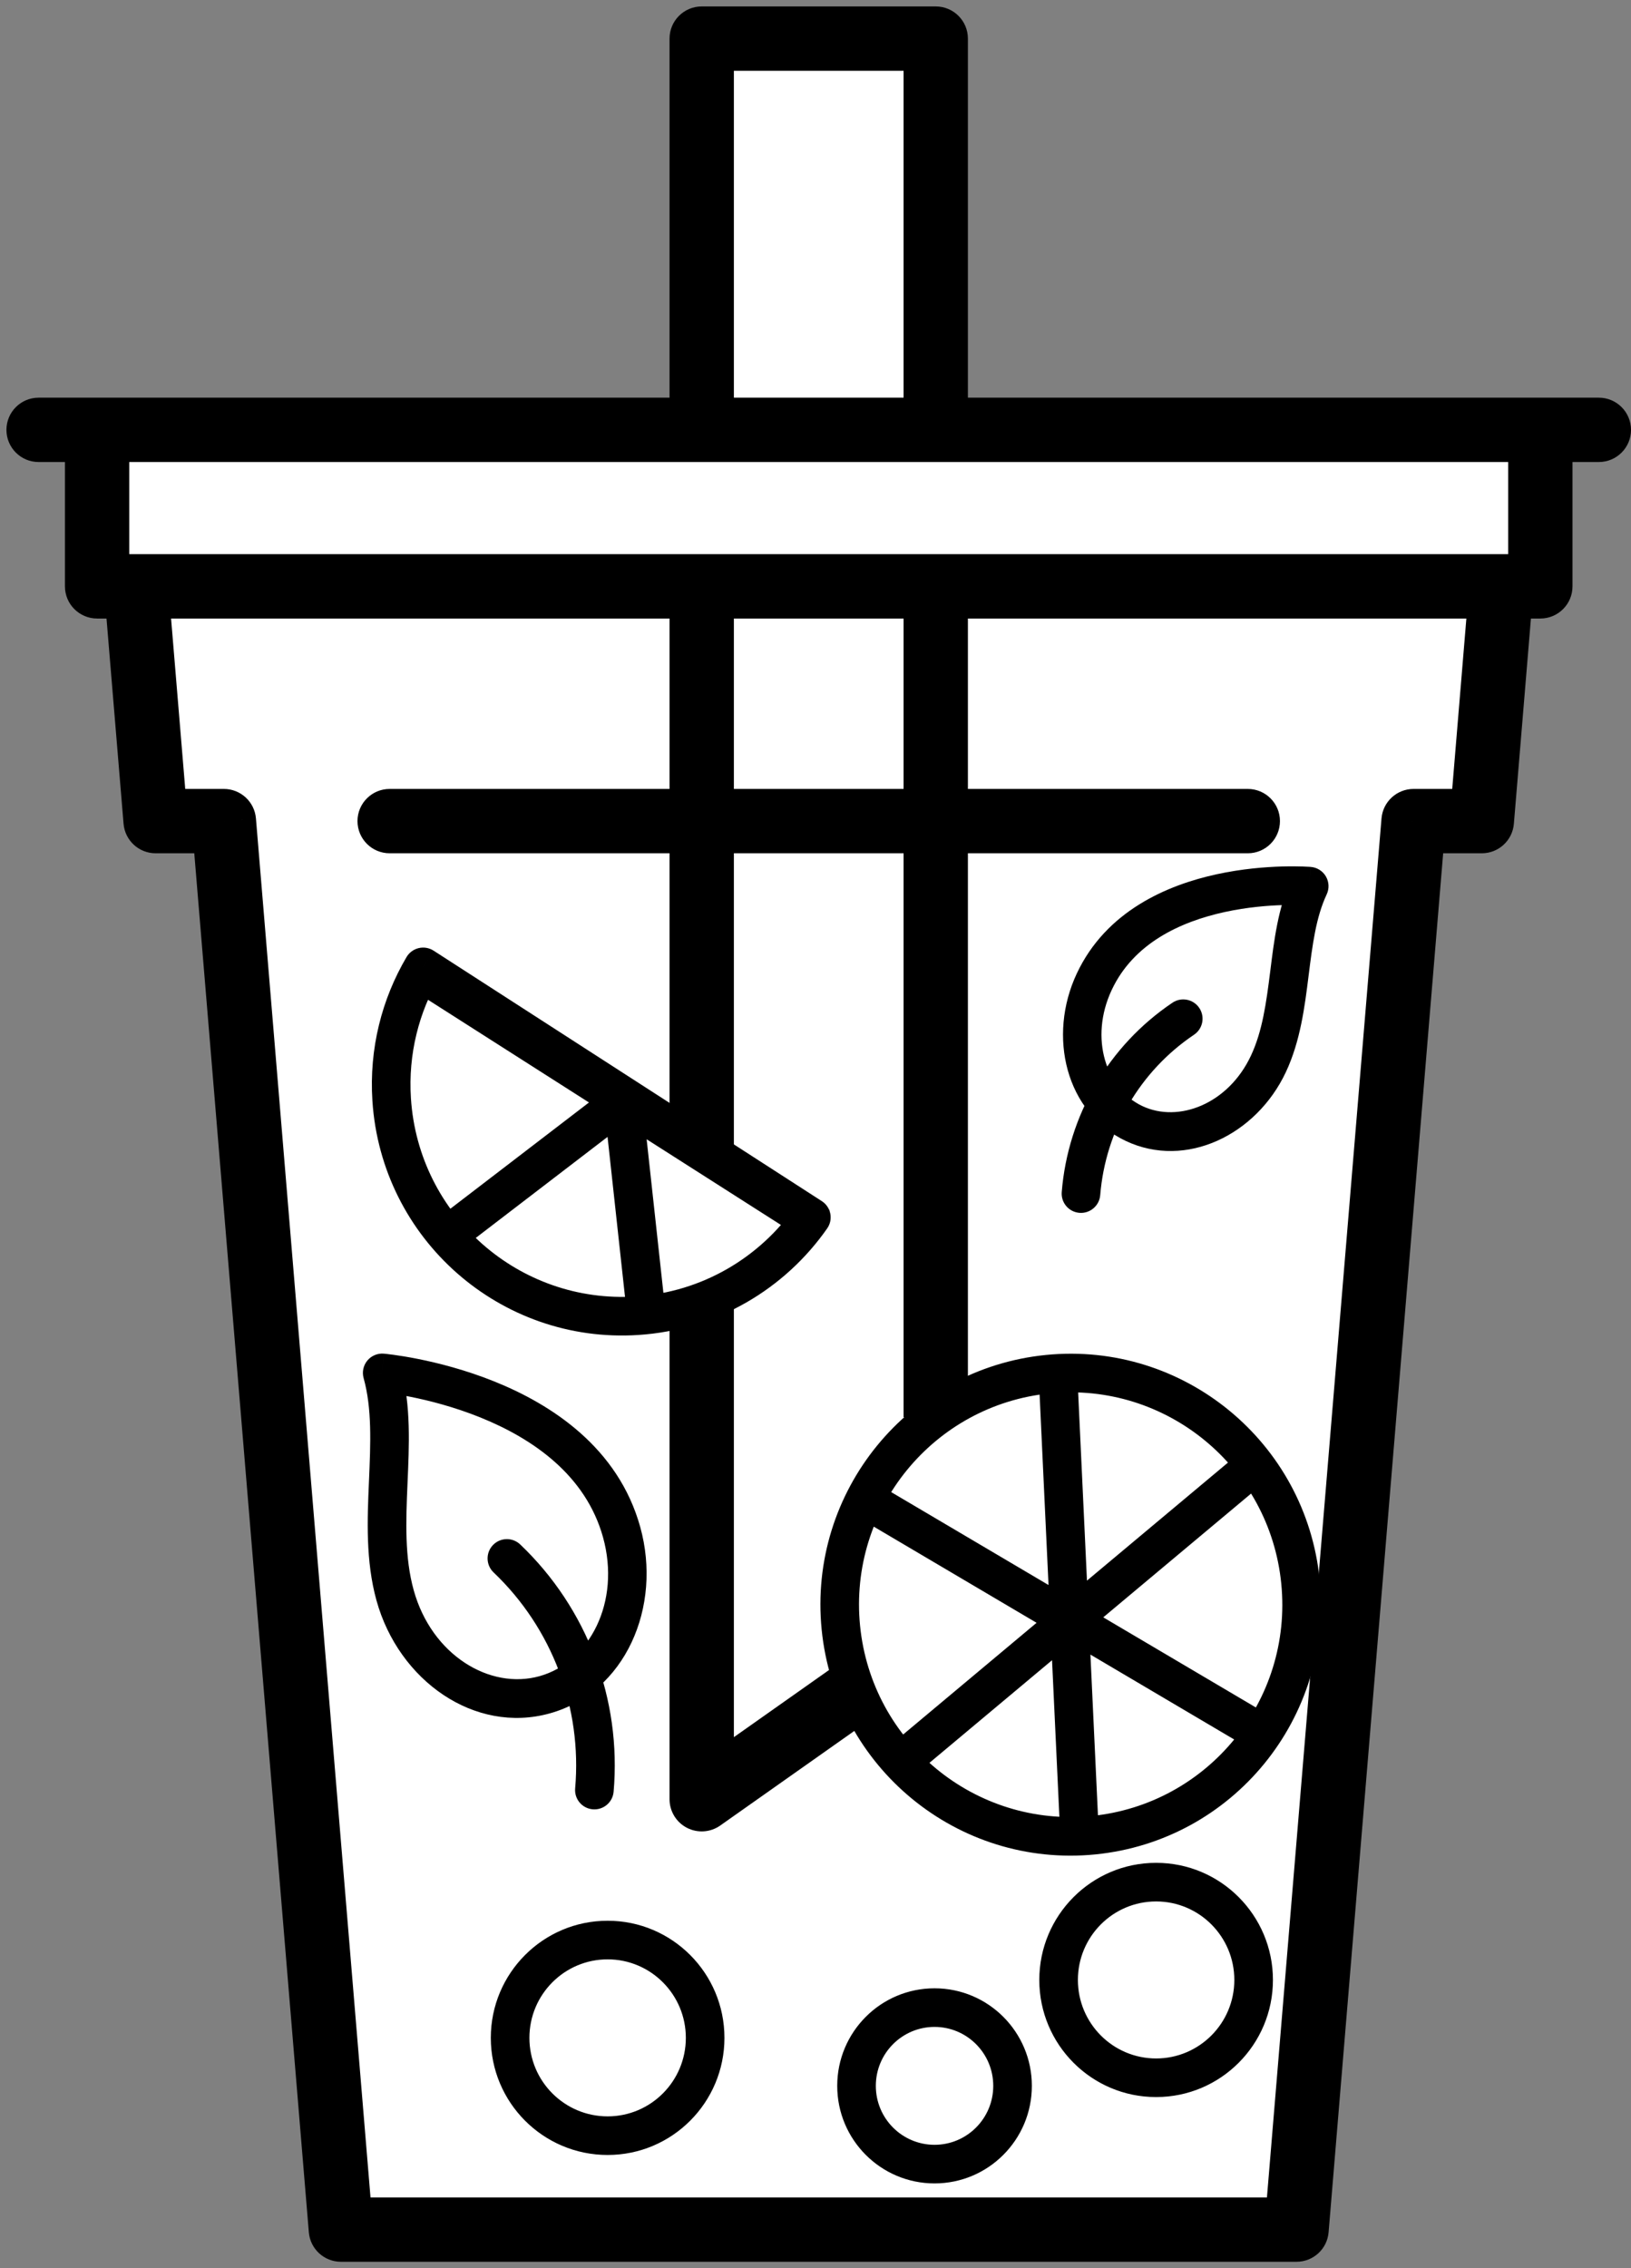 <svg width="169" height="235" viewBox="0 0 169 235" fill="none" xmlns="http://www.w3.org/2000/svg">
<rect x="0" y="0" width="169" height="235" fill="#808080" stroke="none"/>
<path d="M159.605 44.536H10.063V60.75L14.104 60.75L72.709 60.75H96.959L155.563 60.75L159.605 60.75V44.536Z" fill="white"/>
<path d="M96.959 44.536H72.709V4H96.959V44.536Z" fill="white"/>
<path d="M14.104 60.75L16.125 85.071H23.198L35.323 231H134.344L146.47 85.071H153.542L155.563 60.75L96.959 60.75V85.071H72.709V60.75L14.104 60.75Z" fill="white"/>
<path d="M96.959 60.75H72.709V85.071H96.959V60.75Z" fill="white"/>
<path d="M4 41.202C2.159 41.202 0.667 42.695 0.667 44.536C0.667 46.377 2.159 47.869 4 47.869V41.202ZM165.667 47.869C167.508 47.869 169.001 46.377 169.001 44.536C169.001 42.695 167.508 41.202 165.667 41.202V47.869ZM14.104 60.75L14.104 57.417H14.104L14.104 60.75ZM16.125 85.071L12.803 85.347C12.947 87.075 14.391 88.405 16.125 88.405V85.071ZM23.198 85.071L26.52 84.795C26.376 83.067 24.932 81.738 23.198 81.738V85.071ZM35.323 231L32.001 231.276C32.145 233.004 33.589 234.333 35.323 234.333V231ZM134.344 231V234.333C136.078 234.333 137.523 233.004 137.666 231.276L134.344 231ZM146.47 85.071V81.738C144.736 81.738 143.291 83.067 143.148 84.795L146.47 85.071ZM153.542 85.071V88.405C155.276 88.405 156.721 87.075 156.864 85.347L153.542 85.071ZM155.563 60.75L155.563 57.417H155.563V60.75ZM96.959 44.536V47.869C98.8 47.869 100.292 46.377 100.292 44.536H96.959ZM72.709 44.536H69.376C69.376 46.377 70.868 47.869 72.709 47.869V44.536ZM72.709 4V0.667C70.868 0.667 69.376 2.159 69.376 4L72.709 4ZM96.959 4H100.292C100.292 2.159 98.8 0.667 96.959 0.667V4ZM72.709 60.75V57.416V60.75ZM96.959 60.75V57.416V60.75ZM93.626 143.5V146.833H100.292V143.5H93.626ZM88.678 179.224L91.402 177.302L87.559 171.855L84.835 173.776L88.678 179.224ZM72.709 186.411H69.376C69.376 187.656 70.07 188.797 71.175 189.37C72.281 189.943 73.613 189.852 74.63 189.134L72.709 186.411ZM69.376 115.5V118.833H76.042V115.5H69.376ZM76.042 137.455V134.122H69.376V137.455H76.042ZM159.605 60.75V64.083C161.446 64.083 162.938 62.591 162.938 60.75H159.605ZM10.063 60.75H6.729C6.729 62.591 8.222 64.083 10.063 64.083V60.75ZM10.063 44.536V41.202C8.222 41.202 6.729 42.695 6.729 44.536H10.063ZM159.605 44.536H162.938C162.938 42.695 161.446 41.202 159.605 41.202V44.536ZM40.375 81.738C38.534 81.738 37.042 83.23 37.042 85.071C37.042 86.912 38.534 88.405 40.375 88.405V81.738ZM129.292 88.405C131.133 88.405 132.626 86.912 132.626 85.071C132.626 83.23 131.133 81.738 129.292 81.738V88.405ZM4 47.869H165.667V41.202H4V47.869ZM10.782 61.026L12.803 85.347L19.447 84.795L17.426 60.474L10.782 61.026ZM16.125 88.405H23.198V81.738H16.125V88.405ZM19.876 85.347L32.001 231.276L38.645 230.724L26.52 84.795L19.876 85.347ZM35.323 234.333H134.344V227.667H35.323V234.333ZM137.666 231.276L149.791 85.347L143.148 84.795L131.023 230.724L137.666 231.276ZM146.47 88.405H153.542V81.738H146.47V88.405ZM156.864 85.347L158.885 61.026L152.241 60.474L150.221 84.795L156.864 85.347ZM155.563 57.417H14.104V64.083H155.563V57.417ZM96.959 41.202H72.709V47.869H96.959V41.202ZM76.042 44.536V4H69.376V44.536H76.042ZM72.709 7.333H96.959V0.667H72.709V7.333ZM93.626 4V44.536H100.292V4H93.626ZM72.709 64.083H96.959V57.416H72.709V64.083ZM84.835 173.776L70.787 183.687L74.63 189.134L88.678 179.224L84.835 173.776ZM76.042 186.411V137.455H69.376V186.411H76.042ZM159.605 57.417H10.063V64.083H159.605V57.417ZM13.396 60.75V44.536H6.729V60.75H13.396ZM10.063 47.869H159.605V41.202H10.063V47.869ZM156.272 44.536V60.75H162.938V44.536H156.272ZM10.063 64.083L14.104 64.083L14.104 57.417L10.062 57.417L10.063 64.083ZM14.104 64.083L72.709 64.083V57.416L14.104 57.417L14.104 64.083ZM96.959 64.083L155.563 64.083V57.417L96.959 57.416V64.083ZM155.563 64.083L159.605 64.083L159.605 57.417L155.563 57.417L155.563 64.083ZM93.626 60.75V85.071H100.292V60.75H93.626ZM96.959 81.738H72.709V88.405H96.959V81.738ZM76.042 85.071V60.75H69.376V85.071H76.042ZM76.042 115.5V85.071H69.376V115.5H76.042ZM40.375 88.405H72.709V81.738H40.375V88.405ZM96.959 88.405H129.292V81.738H96.959V88.405ZM93.626 85.071V143.5H100.292V85.071H93.626Z" fill="black"/>
<path d="M113.304 190.137L113.106 188.147L113.304 190.137ZM108.575 142.372L108.377 140.381L108.575 142.372ZM66.007 136.316L66.136 138.312L66.007 136.316ZM40.583 113.915L42.579 113.787L40.583 113.915ZM43.846 100.175L44.93 98.495C44.472 98.2 43.914 98.104 43.385 98.229C42.855 98.355 42.399 98.691 42.123 99.16L43.846 100.175ZM84.072 126.126L85.711 127.271C86.022 126.826 86.139 126.273 86.034 125.74C85.929 125.207 85.612 124.74 85.156 124.445L84.072 126.126ZM131.428 110.227L133.238 111.076L131.428 110.227ZM113.383 101.713L115.194 102.562L113.383 101.713ZM135.658 91.811L137.469 92.66C137.747 92.067 137.717 91.375 137.388 90.808C137.059 90.241 136.474 89.871 135.82 89.818L135.658 91.811ZM110.014 123.502C109.924 124.603 110.744 125.568 111.845 125.657C112.946 125.746 113.911 124.926 114.001 123.825L110.014 123.502ZM123.722 107.204C124.638 106.587 124.881 105.345 124.265 104.428C123.648 103.512 122.405 103.269 121.489 103.885L123.722 107.204ZM40.939 165.29L39.012 165.824L40.939 165.29ZM64.412 158.741L62.485 159.275L64.412 158.741ZM39.604 142.239L39.779 140.247C39.126 140.189 38.486 140.456 38.066 140.96C37.647 141.464 37.501 142.142 37.676 142.774L39.604 142.239ZM59.596 185.289C59.5 186.39 60.314 187.359 61.415 187.455C62.515 187.551 63.485 186.737 63.581 185.636L59.596 185.289ZM53.901 160.013C53.101 159.252 51.835 159.283 51.074 160.083C50.312 160.883 50.343 162.149 51.143 162.91L53.901 160.013ZM127.898 205.134C127.898 209.629 124.263 213.268 119.793 213.268V217.268C126.484 217.268 131.898 211.826 131.898 205.134H127.898ZM119.793 213.268C115.323 213.268 111.689 209.629 111.689 205.134H107.689C107.689 211.826 113.102 217.268 119.793 217.268V213.268ZM111.689 205.134C111.689 200.639 115.323 197 119.793 197V193C113.102 193 107.689 198.441 107.689 205.134H111.689ZM119.793 197C124.263 197 127.898 200.639 127.898 205.134H131.898C131.898 198.441 126.484 193 119.793 193V197ZM102.918 216.107C102.918 219.487 100.188 222.214 96.834 222.214V226.214C102.408 226.214 106.918 221.686 106.918 216.107H102.918ZM96.834 222.214C93.48 222.214 90.751 219.487 90.751 216.107H86.751C86.751 221.686 91.26 226.214 96.834 226.214V222.214ZM90.751 216.107C90.751 212.727 93.48 210 96.834 210V206C91.26 206 86.751 210.529 86.751 216.107H90.751ZM96.834 210C100.188 210 102.918 212.727 102.918 216.107H106.918C106.918 210.529 102.408 206 96.834 206V210ZM71.065 211.134C71.065 215.629 67.431 219.268 62.961 219.268V223.268C69.652 223.268 75.065 217.826 75.065 211.134H71.065ZM62.961 219.268C58.49 219.268 54.856 215.629 54.856 211.134H50.856C50.856 217.826 56.27 223.268 62.961 223.268V219.268ZM54.856 211.134C54.856 206.639 58.49 203 62.961 203V199C56.27 199 50.856 204.441 50.856 211.134H54.856ZM62.961 203C67.431 203 71.065 206.639 71.065 211.134H75.065C75.065 204.441 69.652 199 62.961 199V203ZM132.762 164.08C133.96 176.181 125.153 186.947 113.106 188.147L113.503 192.127C127.757 190.707 138.157 177.974 136.742 163.685L132.762 164.08ZM113.106 188.147C101.06 189.346 90.316 180.529 89.117 168.429L85.137 168.823C86.552 183.112 99.247 193.547 113.503 192.127L113.106 188.147ZM89.117 168.429C87.919 156.327 96.726 145.562 108.773 144.362L108.377 140.381C94.122 141.801 83.722 154.534 85.137 168.823L89.117 168.429ZM108.773 144.362C120.819 143.162 131.564 151.979 132.762 164.08L136.742 163.685C135.328 149.396 122.632 138.962 108.377 140.381L108.773 144.362ZM107.668 143.361L109.917 191.373L113.912 191.186L111.664 143.174L107.668 143.361ZM89.344 157.464L130.847 181.971L132.881 178.527L91.377 154.02L89.344 157.464ZM128.764 150.256L91.29 181.623L93.858 184.691L131.332 153.323L128.764 150.256ZM65.877 134.32C53.797 135.104 43.361 125.922 42.579 113.787L38.587 114.044C39.511 128.374 51.84 139.239 66.136 138.312L65.877 134.32ZM42.579 113.787C42.283 109.202 43.406 104.862 45.569 101.19L42.123 99.16C39.566 103.502 38.238 108.636 38.587 114.044L42.579 113.787ZM82.432 124.981C78.741 130.265 72.786 133.872 65.877 134.32L66.136 138.312C74.311 137.782 81.355 133.507 85.711 127.271L82.432 124.981ZM42.762 101.856L82.987 127.806L85.156 124.445L44.93 98.495L42.762 101.856ZM62.603 114.579L65.046 136.968L69.022 136.534L66.579 114.145L62.603 114.579ZM43.18 102.837L83.819 128.761L85.97 125.388L45.332 99.465L43.18 102.837ZM64.305 111.712L44.311 127.038L46.745 130.213L66.739 114.887L64.305 111.712ZM129.617 109.377C127.264 114.395 122.113 116.362 118.365 114.594L116.658 118.212C122.881 121.148 130.185 117.587 133.238 111.076L129.617 109.377ZM118.365 114.594C114.613 112.824 112.84 107.581 115.194 102.562L111.573 100.864C108.519 107.373 110.441 115.278 116.658 118.212L118.365 114.594ZM115.194 102.562C117.447 97.758 122.258 95.499 126.93 94.485C129.23 93.986 131.389 93.815 132.978 93.771C133.77 93.749 134.413 93.758 134.852 93.773C135.071 93.78 135.239 93.788 135.349 93.795C135.404 93.798 135.444 93.801 135.469 93.802C135.481 93.803 135.49 93.804 135.494 93.804C135.497 93.805 135.498 93.805 135.498 93.805C135.498 93.805 135.498 93.805 135.498 93.805C135.498 93.805 135.497 93.805 135.497 93.805C135.497 93.805 135.496 93.805 135.658 91.811C135.82 89.818 135.82 89.818 135.819 89.817C135.818 89.817 135.818 89.817 135.817 89.817C135.815 89.817 135.814 89.817 135.812 89.817C135.808 89.817 135.803 89.816 135.797 89.816C135.785 89.815 135.769 89.814 135.75 89.812C135.71 89.809 135.654 89.806 135.583 89.802C135.442 89.793 135.24 89.783 134.984 89.775C134.474 89.758 133.749 89.748 132.866 89.772C131.106 89.821 128.688 90.01 126.081 90.576C120.939 91.692 114.612 94.384 111.573 100.864L115.194 102.562ZM133.847 90.962C132.414 94.018 132.008 97.522 131.617 100.646C131.208 103.905 130.811 106.831 129.617 109.377L133.238 111.076C134.746 107.863 135.191 104.296 135.586 101.144C135.997 97.858 136.356 95.033 137.469 92.66L133.847 90.962ZM114.001 123.825C114.548 117.086 118.126 110.969 123.722 107.204L121.489 103.885C114.881 108.331 110.659 115.553 110.014 123.502L114.001 123.825ZM39.012 165.824C41.312 174.116 49.175 179.69 56.978 177.513L55.903 173.661C50.737 175.102 44.726 171.46 42.867 164.755L39.012 165.824ZM56.978 177.513C64.777 175.337 68.639 166.497 66.339 158.206L62.485 159.275C64.345 165.981 61.072 172.218 55.903 173.661L56.978 177.513ZM66.339 158.206C64.056 149.976 57.145 145.511 51.228 143.13C48.235 141.926 45.39 141.209 43.298 140.792C42.25 140.583 41.383 140.448 40.773 140.365C40.468 140.323 40.227 140.294 40.058 140.275C39.973 140.266 39.907 140.259 39.86 140.255C39.837 140.252 39.818 140.25 39.805 140.249C39.798 140.249 39.792 140.248 39.788 140.248C39.786 140.247 39.784 140.247 39.782 140.247C39.782 140.247 39.781 140.247 39.78 140.247C39.78 140.247 39.779 140.247 39.604 142.239C39.428 144.231 39.428 144.231 39.427 144.231C39.427 144.231 39.427 144.231 39.427 144.231C39.426 144.231 39.426 144.231 39.427 144.231C39.428 144.231 39.429 144.232 39.433 144.232C39.439 144.232 39.45 144.234 39.466 144.235C39.498 144.238 39.549 144.243 39.617 144.251C39.754 144.266 39.962 144.291 40.232 144.328C40.772 144.402 41.557 144.524 42.516 144.715C44.44 145.098 47.034 145.754 49.735 146.841C55.204 149.042 60.696 152.827 62.485 159.275L66.339 158.206ZM37.676 142.774C38.555 145.941 38.403 149.493 38.229 153.517C38.06 157.407 37.875 161.723 39.012 165.824L42.867 164.755C41.926 161.364 42.052 157.686 42.225 153.69C42.392 149.828 42.611 145.599 41.531 141.705L37.676 142.774ZM63.581 185.636C64.414 176.063 60.854 166.632 53.901 160.013L51.143 162.91C57.213 168.688 60.324 176.925 59.596 185.289L63.581 185.636Z" fill="black"/>
</svg>
